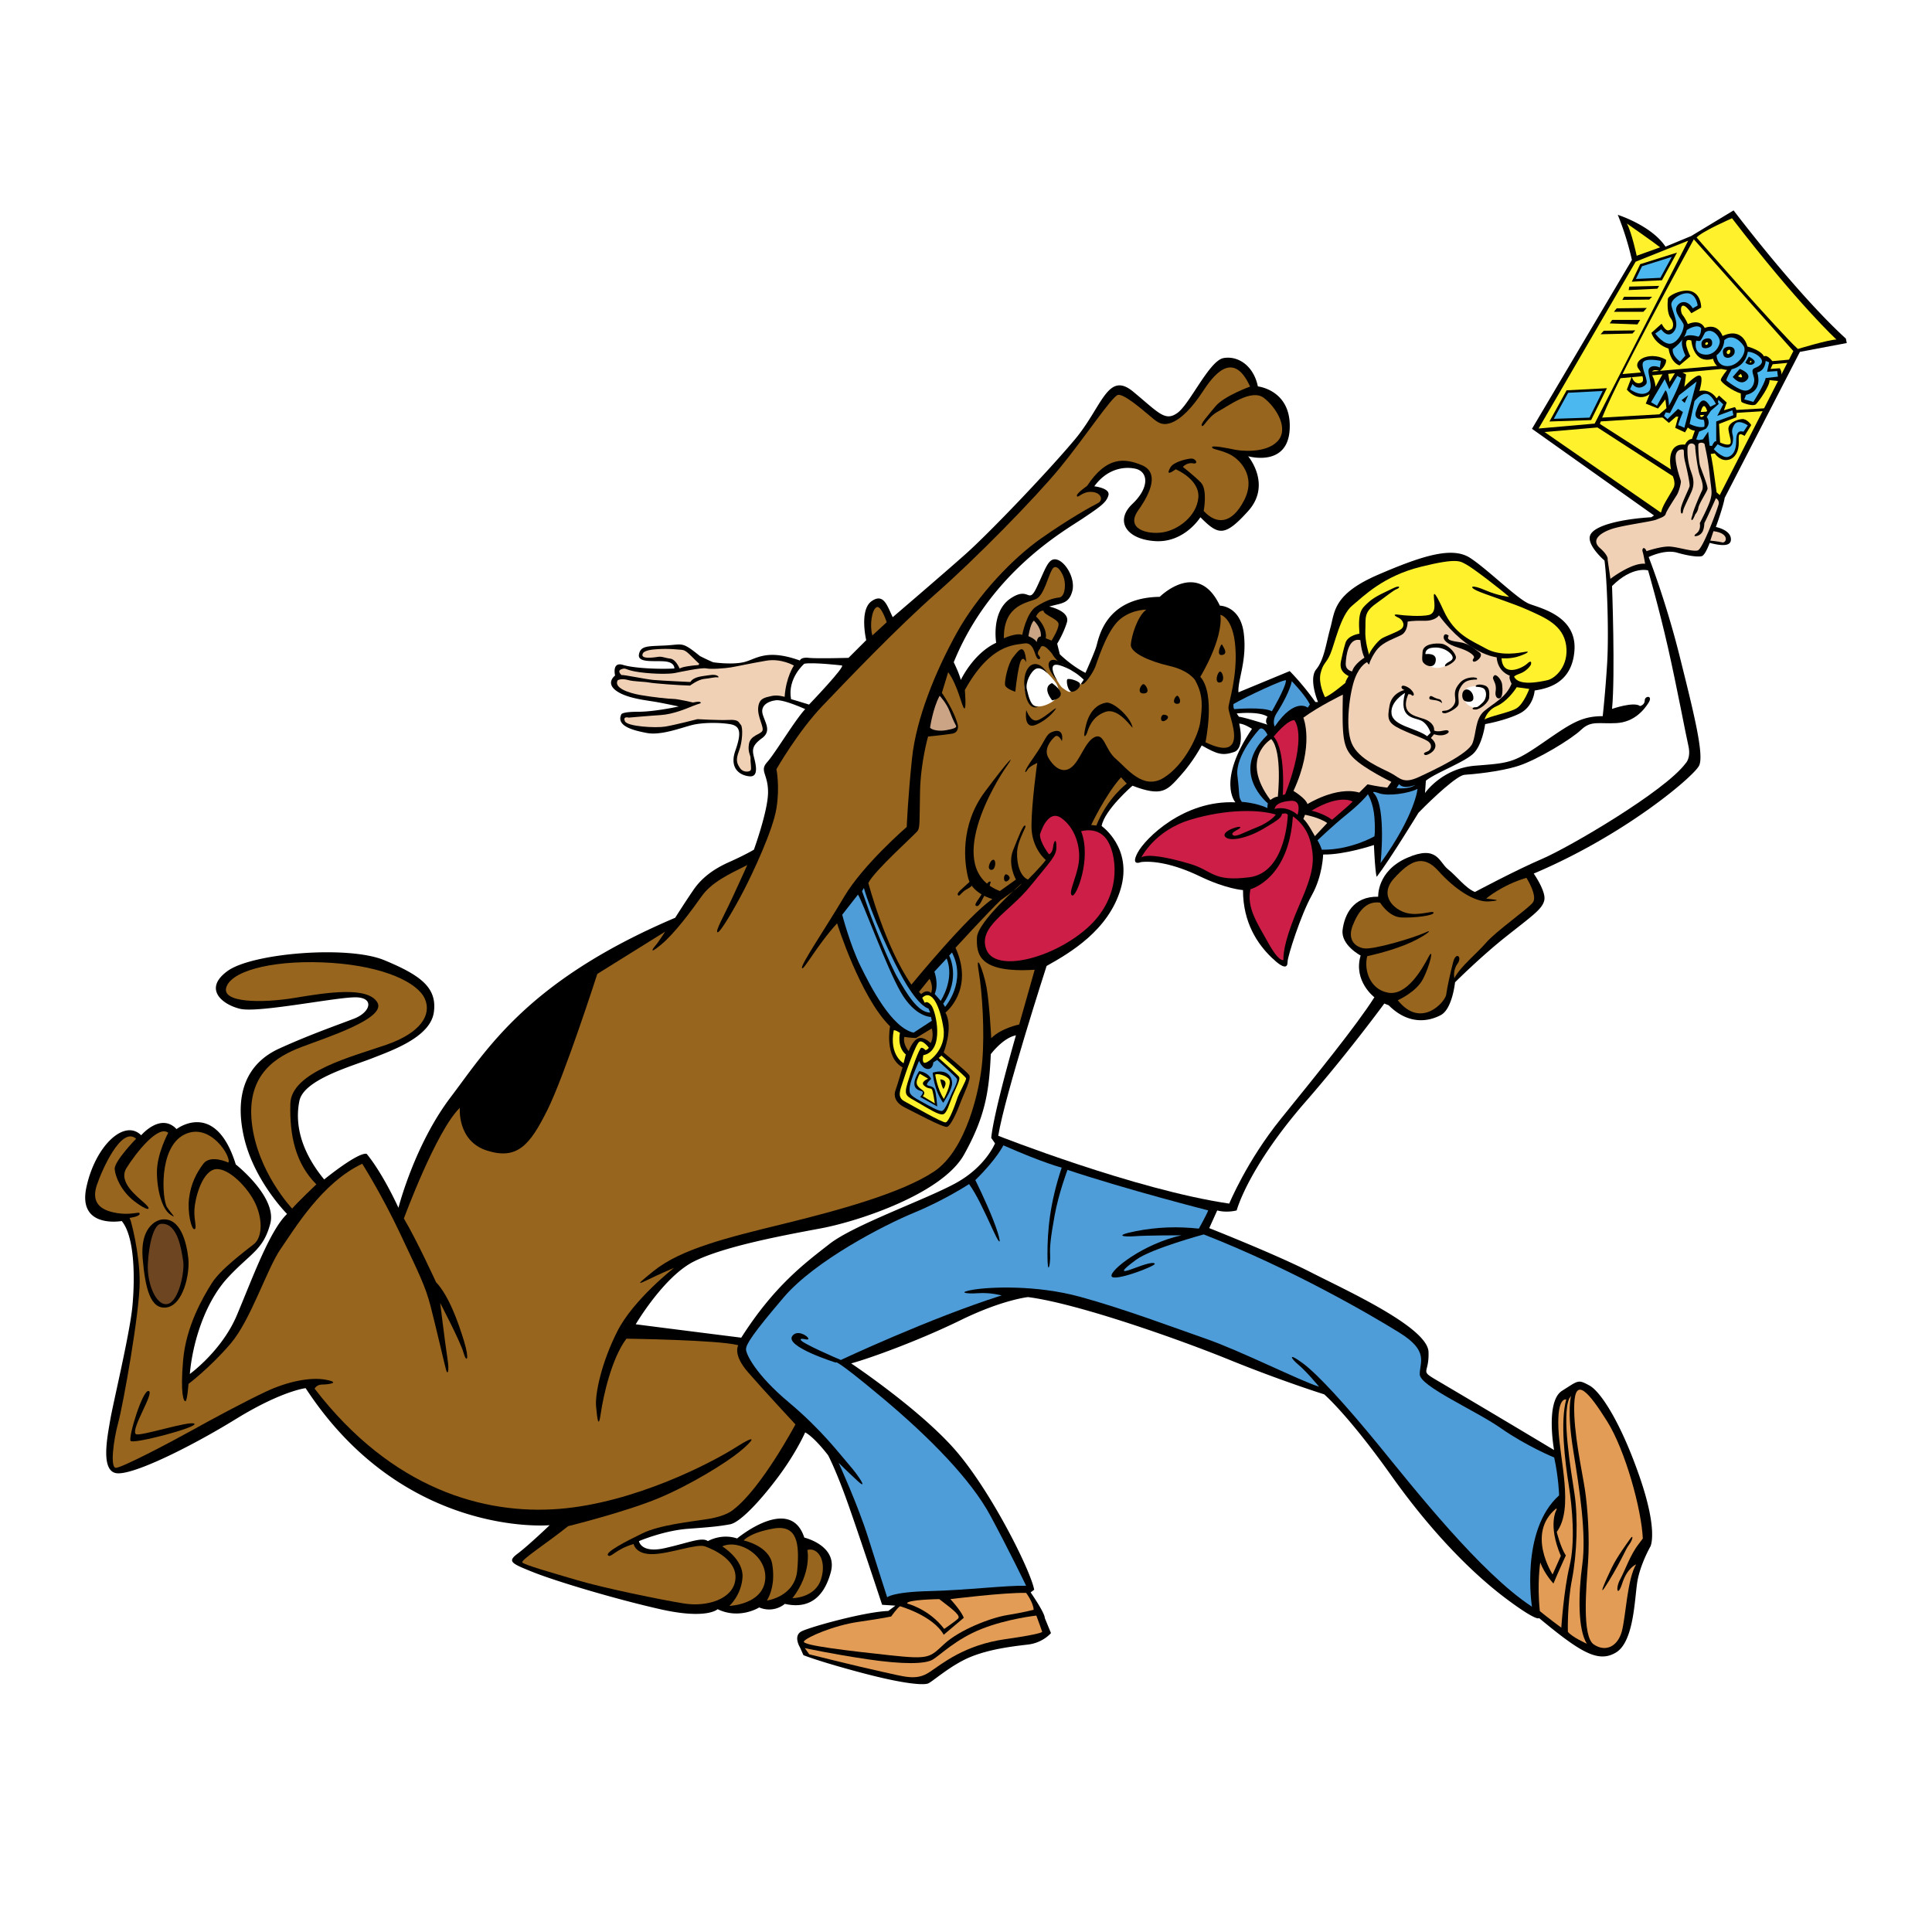 <svg xmlns="http://www.w3.org/2000/svg" width="2500" height="2500" viewBox="0 0 192.756 192.756"><g fill-rule="evenodd" clip-rule="evenodd"><path fill="#fff" d="M0 0h192.756v192.756H0V0z"/><path d="M179.578 35.106l4.674-.882-.088-.44c-4.939-4.499-11.203-12.792-11.203-12.792l-4.234 2.558-2.559 1.059c-1.41-2.117-4.762-3.175-4.762-3.175a29.166 29.166 0 0 1 1.41 4.498l-9.969 16.85 12.174 8.645-.264.177c-2.914.176-5.646.793-6.088 1.764s1.412 2.559 1.412 2.559c.266 1.941.441 7.321.266 10.233-.178 2.911-.443 5.292-.443 5.292-2.203 0-3.264.794-6.086 2.734-2.824 1.941-3.262 1.941-6.615 2.205-3.354.266-5.029 2.735-5.029 2.735l.088-1.235c.971-.795 3.883-1.852 4.764-2.736.883-.882 1.148-2.91 1.148-2.91s2.029-.353 3.439-1.059c1.412-.705 1.5-2.292 1.5-2.292.969-.177 3.703-.53 3.969-3.97.266-3.44-3.354-4.234-4.498-4.676-1.146-.439-4.146-3.439-5.91-4.586-1.764-1.147-4.676-.265-9.176 1.676-4.498 1.94-4.32 3.706-4.762 5.294-.441 1.587-.617 3.175-1.412 4.145-.793.971.178 3.265.178 3.265h-.266c-1.234-1.765-2.559-3.087-2.559-3.087l-5.115 2.117c-.088-1.235.881-3.175.527-5.91-.354-2.735-2.381-2.735-2.381-2.735-2.205-4.676-5.998-.882-5.998-.882-5.559.088-6.088 4.234-6.352 5.029-.266.793-1.059 2.557-1.059 2.557-1.412-.706-2.559-1.853-2.559-1.853l-.264-1.058s.617-.971.969-2.118c.354-1.146-1.762-1.587-1.762-1.587 1.232-.354 1.939-.265 2.291-1.5.354-1.234-.617-2.911-1.498-3.176-.883-.264-1.146.883-2.029 2.735-.881 1.853-.705-.176-2.646 1.148-1.939 1.323-1.41 4.409-1.41 4.409-2.295 1.059-3.529 3.706-3.529 3.706-.177-.706-.707-1.765-.707-1.765 3.619-8.91 10.939-13.055 12.791-14.29s2.471-1.676 2.646-2.382c.176-.705-1.412-.882-1.412-.882 1.148-1.587 2.736-2.029 4.059-1.764s1.5 1.853-.264 3.527c-1.764 1.677-.617 3.529 2.293 3.707 2.912.176 4.498-2.382 4.498-2.382 1.766 1.764 2.383 2.028 4.764-.618 2.381-2.646 0-5.469 0-5.469s3.971 1.147 4.146-2.734-3.176-4.234-3.176-4.234c-.441-2.116-2.029-3.088-3.439-2.823-1.412.264-3.354 4.586-4.588 5.469s-1.852 0-4.41-2.118c-2.559-2.117-3.088 1.501-5.822 4.765-2.736 3.263-8.557 9.35-10.939 11.467-2.382 2.117-7.233 6.264-7.233 6.264-.53-1.059-.882-2.471-2.118-1.589-1.235.883-.528 3.883-.528 3.883l-1.766 1.764s-3.176.089-3.97 0c-.794-.088-.882.266-.882.266-3.44-1.235-4.411-.088-5.645.176-1.235.265-2.999 0-2.999 0-.442-.176-1.323-.618-1.323-.618-1.853-1.499-1.677-1.147-3.441-1.059s-2.469 0-2.646.882c-.176.883 1.501.619 2.558.706 1.058.088.971.707.971.707-1.323.087-3.969 0-5.115-.354-1.148-.353-.795 1.059-.795 1.059s-.97.706.088 1.5c1.059.794 3.087.97 4.058 1.146.97.176 2.204.441 2.204.441s-2.381.528-4.058.528c-1.675 0-1.675.265-1.675.265-.53 1.147 1.146 1.588 2.558 1.853 1.412.265 3.441-.53 4.5-.794 1.058-.264 2.733-.264 3.792-.088 1.058.176 1.147.882.529 2.646-.617 1.765.441 2.47 1.411 2.559.971.088.618-1.236.441-1.941-.177-.706-.176-1.146.794-1.853.971-.706.353-1.5.088-2.382-.265-.882.529-1.323 1.323-1.411.795-.088 2.912.882 2.912.882-1.059 1.146-3 4.409-3.794 5.293-.793.882.088 1.145.088 2.998s-1.411 5.734-1.411 5.734-.882.529-2.47 1.235c-1.588.706-2.735 1.587-3.53 2.734-.793 1.147-1.853 2.822-1.853 2.822-14.731 6.264-18.789 13.143-22.406 17.908-3.616 4.763-5.204 11.026-5.204 11.026-1.765-3.793-3.176-5.381-3.176-5.381-.882-.178-4.234 2.557-4.234 2.557-2.47-2.999-2.911-5.734-2.469-7.85.44-2.119 5.204-3.441 7.233-4.234 2.028-.795 5.822-2.118 6.175-4.587.354-2.471-1.324-3.705-4.94-5.205-3.617-1.5-13.143-.707-15.613 1.059-2.471 1.765-.618 3.353 1.235 3.794 1.853.439 9.879-1.235 11.644-1.147 1.764.087 1.322 1.5-.265 2.117-1.588.617-4.41 1.588-7.498 2.999-3.087 1.41-4.499 4.323-3.529 8.732.971 4.411 4.323 7.763 4.323 7.763-1.765 1.677-3.527 6.615-5.026 10.145-1.5 3.528-4.674 5.822-4.674 5.822.264-3.088 1.499-7.145 3.792-9.615 2.293-2.47 3.528-2.735 4.233-5.382.706-2.645-3.44-5.909-3.44-5.909-2.029-6.528-5.91-3.528-5.91-3.528-1.588-1.677-3.529.617-3.529.617-1.677-1.677-4.586 1.058-5.469 5.204s3.528 3.352 3.528 3.352c1.323 1.588 1.324 5.824 1.06 8.559-.266 2.734-1.941 9.702-2.207 11.29-.265 1.588-.97 4.94.529 5.293 1.5.354 7.411-2.558 11.997-5.381 4.587-2.824 6.97-3.087 6.97-3.087 9.79 14.996 24.346 13.673 24.346 13.673s-2.117 2.028-3.176 2.822c-1.059.794-.705.971 1.5 1.853 2.205.883 8.027 2.647 12.703 3.705 4.675 1.058 5.733 0 5.733 0 2.204 1.058 4.146-.176 4.146-.176a2.483 2.483 0 0 0 2.558-.354c2.294.529 3.881-.528 4.587-3.176.706-2.646-2.647-3.439-2.647-3.439-1.411-4.323-6.704.088-6.704.088-1.586-.53-2.911.265-2.911.265-.618-.441-1.94.176-4.322.705-2.383.529-2.558-.705-2.558-.705s2.469-1.06 4.939-1.234c2.469-.178 3.176-.266 4.146-.442s2.911-2.205 4.763-4.675c1.854-2.47 2.734-4.498 2.734-4.498.972.528 2.294 2.293 2.294 2.293s.706 1.323 1.764 4.234c1.06 2.91 3.618 10.674 3.618 10.674l1.323.088-.706.529c-2.381.087-7.762 1.588-8.644 2.028-.882.442-.177 1.588-.177 1.588l.354.794s1.499.617 5.821 1.764c4.322 1.147 6.175 1.236 6.617 1.06.44-.177 2.292-1.854 4.233-2.646 1.941-.795 4.234-1.06 5.734-1.236 1.498-.176 2.293-1.146 2.293-1.146l-.617-1.5c0-.528-1.412-2.558-1.412-2.558l.354-.266c-.354-1.941-4.41-10.056-8.027-14.112-3.618-4.059-10.233-8.469-10.233-8.469 1.941-.529 6.792-2.294 10.938-4.322 4.146-2.029 6.705-2.294 6.705-2.294 4.85.617 14.908 4.146 20.111 6.264 5.207 2.115 9.439 3.439 9.439 3.439s2.381 2.029 6.703 8.115c4.324 6.087 8.469 10.056 11.557 12.351 3.088 2.294 3.176 1.852 3.176 1.852 4.146 3.44 5.91 4.499 7.674 3.44 1.766-1.058 1.854-5.204 2.117-6.968.266-1.765 1.324-3.618 1.324-3.618s.793-1.498-1.059-6.88c-1.852-5.379-3.881-8.556-5.029-9.174-1.146-.617-1.059-.529-2.734.53-1.676 1.059-.793 5.91-.793 5.91a1899.875 1899.875 0 0 0-11.115-6.617c-2.559-1.5-1.322-.706-1.412-3.175-.088-2.471-8.291-6.176-11.732-7.94-3.441-1.763-10.145-4.41-10.145-4.41l.795-1.764c.971.263 1.939 0 1.939 0 .617-2.029 2.646-5.998 6.881-10.851s7.852-9.792 7.852-9.792l.439.177c2.031 2.029 4.059 1.587 5.205.97 1.146-.616 1.412-3.265 1.412-3.265s2.557-2.557 5.117-4.585c2.557-2.03 3.617-2.734 3.791-3.618.178-.882-1.057-2.646-1.057-2.646 9.174-3.881 15.965-9.702 16.496-10.762.529-1.059-.531-5.293-1.941-10.938-1.412-5.645-3.088-9.879-3.088-9.879s1.588-.794 2.824-.441c1.234.353 2.115.441 2.469.353s.793-1.324.793-1.324c1.061.265 2.205.441 2.117-.44-.086-.883-1.498-1.146-1.498-1.146.793-2.206.881-2.912.881-2.912l7.505-14.561zm-80.305 78.968s-.92 2.297-3.845 3.927c-2.924 1.63-10.193 4.178-12.659 6.1-2.464 1.922-5.516 4.179-8.815 9.359 0 0-7.646-.961-10.528-1.337 0 0 2.799-4.763 5.808-6.268 3.007-1.504 8.855-2.59 12.658-3.3 3.802-.71 12.115-3.468 14.287-7.354 2.173-3.886 2.507-6.435 2.673-10.027 0 0 1.213-1.629 2.508-1.88 0 0-2.215 7.646-2.465 10.236l.378.544zm27.188-41.771s-2.242-.724-2.857-.796l-.217-.325s2.242-.253 3.074.325c0 0-.326.471 0 .796z"/><path d="M159.379 42.648l7.516 4.859s.246.525.141.98c-.105.454-1.154 1.852-1.26 2.481l-.068.175-11.608-8.041 5.279-.454zM159.623 42.298l7.096 4.544s-.629-2.657 1.398-2.482c0 0 .455-1.048 1.26-.279 0 0 .77-.595 1.014.069.244.665.523 2.377.594 2.938.07.559.279 2.027.279 2.027l.314.28 7.344-14.368-9.93-11.152s-8.494 15.452-9.369 18.423zM153.504 42.753l5.596-.491 9.332-18.249-5.244 2.098s-9.438 16.222-9.684 16.642z" fill="#fff22d"/><path d="M159.551 42.053l16.642-1.05.069-.279-16.5.944-.211.385zM161.475 37.752l17.13-1.572.104-.315-16.986 1.468-.248.419z"/><path d="M173.816 41.808c-.49.034-1.469.385-1.365 1.083.107.699.385 1.294.107 1.433-.281.141-.945-.174-.945-.174l-.105-1.853 1.713-.665s.176-.734-.139-1.014l-1.084.314.279-.77-.77-.698-.244.279s-.559-.979-1.713-.734c0 0 .455-1.434.035-1.538s-1.537 1.118-1.537 1.118l.172-1.223s-.768-.525-1.047-.245l-.596.979-.174-1.013-.418.035-.805 1.468s-.07-.629-.281-1.013c-.209-.384-.139-.838.699-.559 0 0 .666-.524.629-1.119 0 0-.732-.49-1.711-.35-.98.14-1.398.77-1.051 1.225.352.454.596 1.119.385 1.328-.209.21-.805.279-1.049-.524l-.488 1.293s1.047 1.328 2.273.456l-.387.943 1.225.489.734-.909.105.874-.734.63.979.839.838-.735.105.071-.314 1.154.979.455.279-.489s.35.314.701.314l-.316.909 1.189.77.314-.489.314 1.154.488-.071s.455.701 1.156.665c.697-.035 1.152-.629 1.223-1.434.07-.804-.209-1.469.594-.979l.664-1.083c.003-.003-.417-.632-.906-.597zm-3.882-.28s-.521.384-.207-.594c.314-.979.594.069.594.069l-.387.525z"/><path d="M104.66 85.233s-.904-1.15-.904-1.971c0 0 .738-2.628 2.137-1.643 1.395.986 1.971 2.957 1.723 4.517-.246 1.561-1.066 2.956-.656 3.202.41.246 1.971-3.695.904-6.404 0 0 1.805-.577 2.709 1.066.902 1.643 1.312 5.583-2.135 8.622-3.449 3.039-9.115 4.435-10.02 2.134-.902-2.298 2.219-3.694 4.354-6.322 2.133-2.627 2.627-3.037 2.627-3.941s-.246-.657-.328 0-.411.74-.411.74zM129.459 81.291s.492-1.478-.658-1.395c-1.15.081-1.559.41-1.641.82 0 0 1.149-.41 2.299.575zM130.854 80.881s1.15.246 2.053.904c0 0 1.643-1.396 2.053-1.808-.001 0-1.231-.821-4.106.904zM129.131 71.848s1.395 1.396-.904 7.391l-.246.083s.328-4.434-.902-5.831c-.001-.001 1.312-1.643 2.052-1.643z" fill="#cc1e47"/><path d="M126.748 79.813s.412-.329.74-.329c0 0 .492-4.516-.656-5.747 0 0-3.203 1.889-.084 6.076zM131.184 83.426s-.738-1.396-1.148-1.723l.164-.412s1.395.246 2.217.821l-1.233 1.314zM130.445 80.224s2.873-1.808 5.172-1.15l.82-.821s1.15.247 1.971.329l.41-.574s-2.709-1.314-3.775-2.382c-1.068-1.067-1.15-2.053-1.068-6.322 0 0-2.381 1.15-3.939 2.299 0 0 1.146 2.71-.986 7.308-.001-.002 1.229.737 1.395 1.313z" fill="#f1d1b5"/><path d="M156.264 139.629s-.906-.329-.783 2.841 1.564 8.025-.164 10.372c0 0 .369 1.523.906 2.347 0 0-.865 1.894-1.234 2.798 0 0-.865-.904-1.318-2.098 0 0-.33 2.098-.041 4.855 0 0 1.068.866 2.141 1.647 0 0 .246-3.747.822-6.133.578-2.387.289-5.763-.082-8.109-.37-2.345-.866-6.295-.247-8.52z" fill="#e39c55"/><path d="M155.316 150.577s-.945 1.484.41 4.652l-.822 1.853s-2.674-4.117.371-6.587l.041.082zM158.32 163.997s-1.48-.659-1.893-1.193c0 0-.082-2.717.412-5.229s.615-6.133.246-8.562-1.275-7.696-.533-9.466l.203-.289s-.453 1.359.205 5.434c.66 4.075 1.318 8.396.906 11.401-.409 3.006-.45 6.463.454 7.904z" fill="#e39c55"/><path d="M163.904 153.5c-.133-2.931-1.748-8.801-3.553-11.683-1.867-2.977-3.199-4.487-3.289-1.688-.088 2.798.801 6.707 1.066 8.484.268 1.777.488 4.798.311 7.286-.178 2.487-.621 7.373.578 8.174 1.199.799 2.398.178 2.799-1.332.398-1.512.533-5.198 1.422-6.665 0 0-.889.355-1.377 1.867-.488 1.509-.711.533-.223-.356.488-.888 1.021-2.489 1.865-3.554l.401-.533z" fill="#e39c55"/><path d="M162.66 153.5c-.322.465-1.332 1.823-1.865 2.934s-1.645 3.554-.268 1.288 1.6-3.065 2-3.6c.401-.533.446-1.064.133-.622z"/><path d="M94.823 159.544s5.332-.668 7.552-.622c0 0 .711.932.754 1.687 0 0-1.021.268-2.664.533-1.645.267-4.71 1.468-6.219 2.845-1.511 1.377-1.422 1.599-5.51 1.154-4.086-.444-8.752-.978-8.529-1.376.221-.4 2.975-1.6 5.463-1.955 2.489-.357 3.244-.533 3.244-.533s.621-.889.888-1.022c0 0 3.288.933 4.354 2.844l1.999-1.689c.001-.002-.134-.534-1.332-1.866z" fill="#e39c55"/><path d="M90.514 159.987s2.176.533 3.687 2.532c0 0 1.11-.755 1.376-1.021.267-.267-.222-.712-1.866-1.954 0 0-3.332.045-3.197.443z" fill="#e39c55"/><path d="M103.973 162.786s-.354-1.021-.576-1.6c0 0-2.889.312-5.465 1.333-2.576 1.022-4.131 2.621-4.885 3.065-.757.445-2.934.488-6.532-.044-3.598-.533-6.219-1.11-6.219-1.11l.444.621s4.975 1.244 7.241 1.733c2.266.487 3.42.933 4.754.045 1.332-.89 3.509-2.711 7.552-3.288 4.043-.576 3.686-.755 3.686-.755z" fill="#e39c55"/><path d="M83.672 145.948s1.91 4.176 2.932 7.419c1.021 3.243 1.91 5.997 1.91 5.997s.488-.532 4.221-.62c3.732-.09 7.595-.577 9.64-.534 0 0-1.645-3.42-3.555-6.975-1.91-3.553-5.953-7.73-10.84-11.818-4.887-4.087-4.576-3.465-4.576-3.465s-5.138-1.598-4.353-2.664c.488-.667 1.555 0 1.599.266.044.267-.845-.178-.756.134.088.311 3.555 1.821 3.999 1.997 0 0 8.885-4.174 16.038-6.44 0 0-1.111-.312-2.354-.222-1.245.088-2.09-.089-.445-.354 1.643-.268 6.219-.489 10.617.71s9.59 3.158 12.529 4.176c3.465 1.199 9.551 4.265 11.328 4.797 0 0-1.244-1.51-2.045-2.177-.799-.665-1.109-1.287.402-.177 1.51 1.111 4.309 4.175 7.686 8.308 3.375 4.132 10.084 12.661 15.193 15.993 0 0-1.199-7.596 2.711-11.106 0 0-.045-1.733-.49-3.777 0 0-2.799-1.154-5.33-2.931-2.533-1.777-8.086-4.177-8.086-5.376s.932-2.311-2-4.133c-2.932-1.82-10.797-6.398-19.549-9.817 0 0-5.242 1.42-6.752 2.531-1.512 1.112-1.6 1.378-.311.888 1.287-.487 2.088-.709 2.176-.487.09.222-4.086 1.821-4.309 1.244s3.154-3.243 6.975-4.088c0 0-3.51 0-4.621.09-1.109.088-2.221-.044 0-.489 2.223-.445 4.266-.489 6.354-.267 0 0 .801-1.422.932-1.82 0 0-8.039-2.046-14.039-4.043 0 0-.887 2.354-1.287 4.575s-.488 3.065-.443 3.954c.043.889-.268 2.266-.268-.089s.223-5.064 1.422-8.662c0 0-1.777-.444-5.82-2.224 0 0-.666 1.378-2.799 3.467 0 0 1.023 2.043 1.777 3.954.756 1.911.977 3.197 0 1.064-.977-2.132-1.643-3.554-2.399-4.62 0 0-2.442 1.599-5.463 2.844-3.022 1.244-9.907 4.799-13.018 8.441-3.11 3.643-3.775 4.709-3.775 5.198s.978 2.532 4.265 5.287c3.288 2.754 5.108 5.198 6.042 6.265.934 1.064 1.91 2.575.845 1.599-1.067-.979-1.91-1.823-1.91-1.823zM128.305 67.892c.014-.261-4.158 1.699-5.242 2.351 0 0-.035.361.072.506 0 0 2.965-.253 3.76.217 0-.001 1.375-2.351 1.41-3.074zM128.883 67.963s1.336 1.375 1.807 2.315l-.215.325s-1.266-1.085-3.291 1.881c0 0-.326-.542.217-1.375.54-.831 1.337-2.314 1.482-3.146zM126.461 73.315s-.398-.868-.795-.579c0 0-2.459 2.603-2.207 4.663.254 2.062.072 2.061.436 2.604 0 0 1.373.072 2.566.615 0 0-.037-.145.035-.47 0 0-3.904-3.146-.035-6.833zM136.475 79.244s.543.832.652 2.315c.107 1.481 0 1.88 0 1.88s-2.352 1.374-5.244 1.337c0 0-.215-.614-.434-.939 0 0 1.555-1.482 2.855-2.532 1.303-1.048 1.954-1.772 2.171-2.061zM139.584 78.232l-.252.397s1.193.18 1.879-.326c0 .001-1.121.507-1.627-.071zM141.428 78.703s-.217 2.567-3.688 7.411c0 0 .58-5.458-.613-6.906 0 0-.471-.397.434-.071s2.964.036 3.867-.434z" fill="#4e9cd8"/><path d="M128.99 81.45s1.34.795 1.771 2.604c.436 1.808.291 3.001-1.084 6.146-1.373 3.146-1.664 4.773-1.627 5.568 0 0-.396.325-1.518-1.699s-2.17-3.506-1.773-5.351c.001-.002 3.833-.977 4.231-7.268z" fill="#cc1e47"/><path d="M127.906 81.197s.471-.145.578.109c0 0-.145 5.749-3.832 6.219s-3.615-.651-5.93-1.338c-2.314-.686-4.193-1.012-4.844-.649 0 0 1.301-2.677 4.916-3.761 3.615-1.085 6.871-1.013 8.498-.505 0 0-.508.722-1.881 1.265-1.373.541-2.17 1.048-2.424.759-.252-.29.76-.542.76-.759 0-.218-1.951.398-1.518.939.434.542 2.24.145 3.832-.796 1.593-.94 1.773-1.121 1.845-1.483z" fill="#cc1e47"/><path d="M152.293 87.581s1.16 1.82.627 2.48c-.533.659-3.672 2.856-4.646 3.986-.973 1.13-2.605 2.417-3.17 3.548 0 0-.188-.754.314-1.444s-.158-1.255-.439-.157c-.283 1.098-.596 2.509-.691 3.233-.094.722-2.51 3.484-4.832.565 0 0 1.818-.786 2.51-2.104.691-1.316 1.162-3.359.533-2.166-.629 1.194-2.166 3.861-4.018 3.517-1.852-.346-2.416-2.324-2.072-3.642 0 0 1.854-.377 3.705-1.098 1.852-.722 3.139-1.759 2.072-1.255-1.068.501-5.213 1.757-6.154 1.568s-1.6-.941-1.066-2.292c.533-1.349 1.348-2.479 2.73-2.259 0 0 .848 1.412 2.104 1.475 1.256.062 3.266-.189 3.232-.472-.031-.282-1.381.346-2.668.032-1.287-.314-2.824-1.757-1.287-3.453 1.539-1.695 2.857-2.511 4.428-.753 1.568 1.758 3.609 3.171 5.084 3.044 1.475-.124.408-.188-.314-.282-.002 0 1.569-1.349 4.018-2.071z" fill="#98651e"/><path d="M104.42 96.375s-4.162 12.872-4.826 16.942c0 0 13.678 5.395 23.047 6.766 0 0 1.752-4.258 5.16-8.471 3.406-4.213 7.523-9.275 9.322-12.115 0 0-2.131-1.609-1.373-4.164 0 0-1.986-1.041-1.799-2.555.189-1.514 1.041-3.36 3.551-3.313 0 0-.143-2.556 2.887-3.88 3.027-1.324 3.17.426 4.07 1.136.898.709 1.75 1.893 2.697 2.272 0 0 4.07-2.176 6.721-3.312 2.65-1.136 12.209-6.721 14.291-9.513 0 0 .566-.521.285-1.751-.285-1.23-1.137-5.821-2.037-9.797-.898-3.974-1.986-7.713-1.986-7.713s-1.562-.474-3.596 1.562c0 0 .33 8.849 0 12.257 0 0 2.176-.757 2.791-.284 0 0 .473-.095.473-.567 0-.475.852-.521.381.236-.475.758-1.469 1.94-3.221 2.034-1.75.095-2.508-.283-3.502.663-.992.947-4.354 2.981-6.246 3.597-1.893.615-4.684.852-5.395.898-.711.048-3.076 2.225-4.592 3.787 0 0-2.885 4.732-4.164 6.389 0 0-.143-.143-.283-3.172 0 0-2.936.995-5.064.947 0 0-.047 2.129-1.135 4.07-1.09 1.94-2.414 6.103-2.414 6.625 0 .521-.236.9-1.609-.426-1.371-1.324-2.84-3.454-2.84-6.719 0 0-1.656-.096-4.307-1.374-2.65-1.277-4.686-1.56-5.867-1.419 0 0-1.09.473-.332-.947.756-1.419 4.592-5.252 9.748-5.015 0 0-1.891-2.083 1.656-7.335 0 0-.805-.521-1.277-.521 0 0 .615 2.46-.52 2.839-1.137.378-1.656.236-3.219-.663 0 0-.805 1.562-2.129 3.029-1.326 1.466-1.799 2.13-4.781.994 0 0-2.791 2.413-3.076 4.021 0 0 3.125 2.178 1.895 6.295s-5.018 6.342-7.385 7.667zM83.988 66.391s-2.884-.337-3.744-.17c0 0-1.702 1.437-1.322 3.532 0 0 1.43.415 1.795.543 0 0 3.703-3.858 3.271-3.905z" fill="#fff"/><path d="M137.49 64.688c-.41.449-.832 1.29-.861 1.519-.027.229-.229-.143-.229-.143s-.688.258-1.203 1.575c-.516 1.319-1.031 4.843-.344 6.504s3.066 2.521 3.953 3.009c.889.487 1.203 1.088 2.75.372 1.549-.716 4.959-2.321 5.359-3.381.4-1.059.256-2.435 1.174-3.208.916-.773 2.178-1.347 2.721-2.722 0 0-.314-.574-.172-.803 0 0-1.201-.344-1.318-1.833 0 0-2.805-.23-5.758-4.184 0 0-.314.573-1.518.543-1.203-.028-1.605.087-1.605.087s.029 1.003-.658 1.346c-.687.344-1.689.659-2.291 1.319z" fill="#f1d1b5"/><path d="M147.373 67.725c.039-.197-1.117-.287-1.719.401-.602.688-.516 1.06-.459 1.662.059.601-.6 1.117-1.031 1.117-.43 0-.344.229-.057.259.287.028 1.203-.459 1.375-.803.172-.343-.143-1.002.143-1.605.287-.601.604-.83 1.146-.916.545-.087.573.027.602-.115zM143.879 70.16s-.029-.344-.287-.401-.459-.143-.717-.286c-.258-.143-.373.258-.172.315.201.057.832.028 1.176.372zM146.973 65.977c.188.225 1.146-.544.631-.888s-.975-.888-2.035-1.031c-1.059-.144-1.232-.287-1.029-.631 0 0-.373-.343-.488.029-.115.373.287.802 1.402 1.146 1.119.343 1.549.744 1.605.917.056.17-.229.286-.086.458zM149.064 67.409c-.221.251-.059.344.086.746.143.4.086.659.057.917-.029.258.059.659.402.602.344-.059.314-.946.256-1.404-.056-.46-.599-1.089-.801-.861z"/><path d="M148.404 69.501c-.137.482-.545 1.547-1.689.975-1.146-.573-.572-1.833-.143-1.92.428-.084 1.346-.257 1.633 0 .285.257.258.746.199.945zM144.996 65.633c.072-.364-.229-.974-1.262-1.174-1.031-.2-2.062.401-1.604 1.347.209.432.408.651.832.774.502.146 1.123-.009 1.402-.258.517-.46.603-.545.632-.689z" fill="#fff"/><path d="M147 69.701c.045-.492-.371-1.03-.801-.888-.43.144-.402 1.03 0 1.146.401.115.774.058.801-.258z"/><path d="M147.23 68.471c.023.114.314 0 .717.172.4.171.457 1.002-.029 1.461-.488.457-.516.457-.746.457-.229 0-.457.231.029.231.488 0 1.346-.717 1.375-1.205.029-.487.059-1.031-.457-1.203-.515-.172-.916-.058-.889.087zM144.164 66.464c0 .104 1.203-.429 1.09-.944-.115-.516-.859-1.204-1.404-1.29-.545-.085-1.861-.029-1.92.803-.057.83-.086.945.201 1.202.287.259 1.031.459 1.117-.343.086-.802-1.029-.63-1.029-.63s-.088-.516.629-.63c.715-.115 1.346.115 1.748.458.4.344.486.659.057.888s-.489.343-.489.486zM140.785 68.813c-.266-.279-.861-.544-.945-.315-.088.229.285.344.285.344s-1.26.257-1.488 1.546c-.23 1.29-.23 1.72 1.088 2.35 1.318.631 2.521.975 2.865 1.318s.145.804-.172.917c-.316.115-.459.201-.26.344.201.144 1.834-.66.604-1.69l.314-.373s.602.229 1.117.029c.516-.199.373-.43.115-.43s-.832.23-1.232.028c0 0 .145-.543-.658-1.002-.803-.458-2.838-.344-1.92-2.607 0 0 .229-.057.344.086.113.143.459 0-.057-.545z"/><path d="M140.182 69.129s-1.518.858-1.346 2.091 2.465 1.404 3.553 2.235l.342-.343s-.256-.86-.914-1.204c-.661-.345-2.321-.172-1.635-2.779z" fill="#fff"/><path d="M135.723 63.865s.086 1.109.408 1.749c0 0-1.021.614-1.227 1.371 0 0-.672-.086-.641-.787.028-.7.233-2.625 1.46-2.333z" fill="#f1d1b5"/><path d="M135.633 63.224s-1.166.146-1.4.933c-.232.788-.291 1.109-.406 1.633-.119.525-.234 1.167.727 1.664 0 0-.32.466-.32.67 0 0-1.514 1.283-2.039 1.43 0 0-.701-1.342-.438-2.392.262-1.05.525-.904.963-1.895.436-.992 1.02-3.879 2.186-4.842 1.168-.962 3.092-2.945 6.854-3.878 3.762-.933 3.936-.524 4.52-.233.586.292 3.441 2.479 4.287 3.237 0 0-1.051-.088-2.391-.67-1.342-.583-1.664-.35-.873.028.785.379 3.615 1.254 5.219 1.983 1.604.729 3.439 1.458 3.732 3.5.291 2.041-1.08 3.295-1.867 3.47-.787.175-2.887.612-3.324-.35 0 0 .029-.117.613-.321.582-.205 1.049-.758 1.078-.933.029-.175.029-.437-.408-.028-.438.407-2.42 1.399-2.537-.555 0 0 .904.088 1.748-.204.848-.292 1.139-.525.613-.437-.523.086-2.449.495-3.906-.322-1.457-.816-3.121-1.369-4.23-3.79-1.107-2.421-.992-1.604-.961-1.167.029.438.234 1.43-.525 1.604-.758.175-2.449.059-3.004-.029-.553-.086-.494.088-.029.292.467.206.76.846.205 1.196s-1.488.642-1.896.904c-.408.263-1.195 1.283-1.225 1.604 0 0-.438-1.312-.379-2.449.059-1.138-.203-1.75 1.021-2.625s1.75-1.342 2.129-1.487c.377-.146.291-.409-.352-.088-.639.321-1.865.817-2.506 1.43-.645.608-1.053.842-.879 3.117zM151.322 68.562s.408.058 1.254.173c0 0-.555 1.488-1.254 1.925-.699.438-2.828.817-3.207 1.138 0 0 .203-.905 1.195-1.342.993-.437 1.78-1.516 2.012-1.894z" fill="#fff22d"/><path d="M170.637 53.939s.768.069 1.189.175c.418.105.803-.909-.875-1.119l-.314.944z" fill="#f1d1b5"/><path d="M169.271 23.699s8.391 9.579 10.104 11.118c0 0 2.973-.909 3.846-.944 0 0-3.811-3.496-10.418-12.096 0 0-3.041 1.328-3.532 1.922zM162.314 22.3s2.9 2.029 3.32 2.377l-2.342.839c.001.001-.489-2.308-.978-3.216z" fill="#fff22d"/><path d="M163.643 26.356l3.671-1.155-1.503 2.762-3.008.141.84-1.748z"/><path d="M163.824 26.563c-.066.135-.402.836-.609 1.268l2.441-.113 1.137-2.087-2.969.932z" fill="#4bb8ef"/><path d="M154.588 42.053l4.16-.141 1.574-3.181-4.021.21-1.713 3.112z"/><path d="M156.455 39.187l-1.432 2.599 3.564-.12 1.316-2.66-3.448.181z" fill="#4bb8ef"/><path d="M162.559 28.593l2.972-.07-.176.28-2.865.138.069-.348zM162.035 29.607h2.797l-.281.28-2.692.034.176-.314zM161.301 30.761l3.006-.036-.35.385h-2.937l.281-.349zM160.846 31.914h2.797l-.28.454-2.761-.104.244-.35zM160.008 32.998l3.146-.035-.279.314-3.184.071.317-.35zM177.557 36.739l-.908.069.279-.628s-.525-.839-.945-.629c0 0-.174-.56-1.643-.98 0 0-.42-1.993-2.482-1.049 0 0-.42-1.329-1.783-.803 0 0-.348-.945-1.678-.385 0 0-.209-.524-.523-.909-.314-.385-.246-1.783.873-.175l.98-.56s.035-1.154-.84-1.573c-.873-.419-2.447.35-2.482.699-.035.349-.105 1.434.279 1.922.385.49.246 1.05.035 1.12-.209.07-.42.384-.943-.559l-1.014.908s.277 1.084 1.713 1.573c0 0 .141 1.328 1.084 1.678l1.084-.908s-1.016-1.994.104-1.574c0 0 .176 2.412 2.168 1.818 0 0 .141 1.014 1.398 1.119 0 0-.594.733-.629.979-.035.244 1.152 1.118 1.994 1.363 0 0 0 .734.068.839.07.104 1.154.489 1.434.244.279-.244 1.434-1.888 1.363-2.411l1.084.105c0 .001.314-.769-.07-1.293zm-7.412-2.378c-.07-.141.141-.279.246-.175.105.106-.168.332-.246.175zm2.167.909c-.174-.209.242-.499.314-.315.071.175-.14.524-.314.315zm1.084 2.274l.281-.246c.001 0 .421.595-.281.246zm1.155-1.399l.139-.175c.173.245-.139.175-.139.175z"/><path d="M168.887 30.761l.49-.281s-.105-.979-.805-1.189c-.699-.21-1.922.56-1.818 1.154.105.595.559 1.469.488 2.063-.068.594-.732 1.398-1.502.35l-.594.419s.908 1.259 1.676.979c.771-.28 1.227-1.503 1.154-1.854-.068-.35-.979-1.188-.697-1.783.28-.593 1.082-.732 1.608.142zM168.152 35.479l-.525.595s-.84-.559-.732-1.259c0 0 1.188-.804 1.398-1.887 0 0 1.047-.699 1.434-.175 0 0 0 .664-.281.838-.001.001-2.551-.908-1.294 1.888zM174.201 39.396l-.176.455.908.245s1.119-1.748 1.225-2.378l1.225-.139-.07-.559-1.014.07.209-.944-.35-.14s0 .942-.84 1.153c0-.001.664 1.853-1.117 2.237z" fill="#4bb8ef"/><path d="M170.109 33.172s-.348.701-.453.805c-.105.105-.42 0-.42 0s-.35 1.119.629 1.363c.979.245 1.609-.559 1.713-1.153.106-.595-.805-1.574-1.469-1.015zm.7 1.189c-.07.385-.916.525-1.012.209-.141-.454.068-.735.488-.804.42-.069.594.211.524.595zM173.955 34.501c-.418-.629-1.223-1.189-1.922-.56 0 0 0 .908-.77 1.503 0 0 0 1.084 1.084 1.084s2.028-1.398 1.608-2.027zm-.908.734c-.07.281-.596.63-.945.384 0 0-.174-.035-.209-.489s.455-.594.805-.524c.349.07.417.349.349.629zM175.705 35.795c-.281-.42-.91-.7-1.33-.7 0 0-.141 1.398-1.609 1.747 0 0-.559.945-.521 1.119 0 0 1.293 1.049 1.922 1.014s.943-.769.838-1.259c-.104-.489-.35-.838.105-1.013.454-.174.872-.488.595-.908zm-1.434 2.133c-.629.628-1.398-.315-1.398-.315l.697-.804c.035-.001 1.33.489.701 1.119zm.698-1.644c-.383.314-.838-.104-.838-.104l.35-.595c-.001 0 .874.385.488.699z" fill="#4bb8ef"/><path d="M164.133 56.248s-.139-.875-.244-1.189c-.105-.314.141-.629.385-.07 0 0 1.502-.523 2.377-.455.873.07 2.201.524 2.727.385.523-.141 2.027-4.265 2.098-4.65.07-.385-.279-.56-.279-.56s-.943 2.098-1.154 2.482c0 0 0 .418-.141.769a.865.865 0 0 1-.664.525c-.209.034-.279-.036.035-.28.316-.245.385-.665.316-1.014 0 0 .908-1.712 1.082-2.413.176-.699.07-.838-.104-2.482-.176-1.643-.455-2.692-.49-2.937-.035-.245-.594-.245-.629-.034-.035.21.035 1.712.176 2.168.139.454.803 2.027.732 2.306-.068.28-.838 1.434-.908 1.853s-.314.665-.314.665-.246.664-.35.559c-.105-.104.035-.278.104-.629.07-.35.701-1.852.91-2.271.209-.42 0-1.014-.209-1.574-.211-.559-.455-2.447-.455-2.831 0-.385-.734-.526-.77.138a6.257 6.257 0 0 0 .279 2.134c.211.629.525 1.293.105 2.237-.42.945-.805 1.643-.838 1.958-.037.314-.281.28-.211-.28.07-.559.84-2.027.875-2.271.033-.246-.246-1.574-.455-2.413-.209-.839-.035-1.189-.209-1.224-.176-.034-.77 0-.734.874.033.875.488 2.097.523 2.272.035.176-.176 1.014-.385 1.364-.211.35-1.049 1.609-1.117 1.888-.072.28-.422.385-.945.595-.523.21-3.357.559-4.477.943-1.117.385-2.062 1.084-1.152 1.888.91.805.77 1.154.77 1.154l.279 1.923s2.133-1.644 3.461-1.503z" fill="#f1d1b5"/><path d="M169.236 43.835l.244.07.42-.07.525-.769.141 1.398.244.034s.244-.594.418-.454v-1.992l1.713-.629-.105-.489-1.502.558.594-1.153-.49-.454-.033.245.07.175-.77.664-.42.629s.488.596-.105 1.189l-.664.279-.28.769zM173.955 43.066l.42-.629s-.979-.699-1.363-.035-.104.875-.104 1.293-.035 1.502-1.539.628l-.385.49s.873.944 1.434.769c.559-.174.803-.769.803-1.573 0-.802.211-1.082.734-.943z" fill="#4bb8ef"/><path d="M170.635 40.584l.561-.279s-.457-1.014-1.016-1.014-1.119.734-1.119.734l-.488 2.272s.873.455 1.469.279c0 0 .068-.455-.07-.7 0 0-1.049.069-.77-.804.278-.873.698-1.745 1.433-.488zM167.348 37.507l-.803 1.329-.455-1.013-1.363 2.307.594.35.84-1.538s.244.07.35 1.363c0 0-.176.595.453-.7.631-1.293.77-1.888.77-1.888l-.386-.21zM162.875 38.312l-.246.524s.979.77 1.748.315-.176-1.993.174-2.412c.35-.42 1.049-.071 1.049-.071l.105-.663s-1.748-.385-1.818.279c-.068.663.596 1.677.352 2.027-.247.351-.911.595-1.364.001zM167.523 39.431l-.91 1.782-.42-.069-.172.349.348.316 1.049-1.014.49.315s-.561 1.328-.455 1.328.596.245.596.245l1.223-4.616-1.749 1.364zm.245.489l.664-.489-.35.769-.314-.28z" fill="#4bb8ef"/><path d="M76.515 159.685s2.791-.355 3.027-3.027c.239-2.672 0-4.572-2.375-4.155-2.375.415-2.969 1.187-2.969 1.187s2.554.535 2.851 2.375c.297 1.84-.177 3.028-.534 3.62zM80.552 154.639s.475 2.256-1.484 4.809c0 0 2.257 0 2.85-1.899.593-1.902-.357-3.207-1.366-2.91z" fill="#98651e"/><path d="M72.061 154.281s2.138 1.307 2.02 3.089c-.118 1.781-1.307 2.85-1.307 2.85s3.266-.119 3.562-2.554c.297-2.434-2.611-4.155-4.275-3.385z" fill="#98651e"/><path d="M63.215 154.045s.178 1.068 1.959 1.009c1.781-.059 4.335-1.068 5.166-.772.83.297 3.265 1.366 3.027 3.327-.237 1.959-2.85 2.729-5.106 2.373-2.256-.356-8.015-1.543-10.627-2.314-2.613-.772-5.343-1.543-5.521-1.782-.179-.237 2.493-1.958 4.571-3.62 0 0 5.759-1.427 9.024-2.792 3.267-1.364 6.769-3.562 8.075-4.63 1.306-1.069 2.019-1.96-.416-.417-2.433 1.545-10.093 5.521-17.573 6.115-7.481.595-16.685-1.958-24.402-11.992 0 0 .178-.416.771-.416s1.899-.178.356-.476c-1.543-.297-3.859.179-5.997 1.188-2.137 1.009-5.344 2.73-7.481 3.919-2.136 1.187-6.887 3.681-7.48 3.681-.594 0-.239-2.791.237-4.512.475-1.723 2.137-10.984 2.137-14.013s-.89-6.115-.89-6.115l-.119-.296s1.009-.12 1.009-.417-.831.238-2.553-.119c-1.721-.355-2.196-1.305-1.721-2.73.475-1.424 2.434-5.938 3.918-4.632 0 0-2.197 2.256-2.137 3.028.059.773.653 2.197 1.959 3.207 1.305 1.01 1.84.949 1.069.236-.772-.711-2.731-2.137-1.842-3.561.892-1.427 3.146-4.336 4.156-3.504 0 0-1.127 2.077-1.127 3.918s.534 3.682 1.306 4.217c.772.533.178 0-.298-.713-.475-.713-.89-5.938 1.723-7.244 2.613-1.307 4.75 2.316 4.393 2.791 0 0-1.78-.832-2.492.119-.713.949-1.247 2.017-1.425 3.443-.179 1.424.237 3.146.534 3.088.297-.061-.06-.832 0-1.959.06-1.129.713-3.562 1.9-3.979 1.187-.415 3.146 1.427 4.038 3.087.89 1.664.89 3.623 0 4.334-.891.713-3.326 2.495-4.216 3.92-.89 1.424-2.553 4.276-2.849 7.659-.297 3.385.059 4.156.238 4.096.178-.059.297-1.721.297-1.721s2.195-1.663 4.215-4.037c2.019-2.376 3.621-7.481 4.987-9.44s4.097-6.592 8.134-8.49c0 0 1.959 3.088 3.8 7.006 1.839 3.918 2.493 5.164 3.028 7.243.534 2.078 1.424 5.938 1.544 6.354.119.415.356.296.119-1.247-.239-1.545-.713-5.462-.713-5.462s2.018 3.857 2.315 4.928c.296 1.068.653.83.06-1.13-.595-1.959-1.544-4.57-2.791-5.877 0 0-1.9-4.156-3.207-6.354 0 0 3.207-8.728 5.581-11.042 0 0-.296 3.324 2.732 4.274 3.027.949 4.274-.594 5.995-4.037 1.723-3.444 4.989-13.596 4.989-13.596l6.768-4.216s-.771 1.188-.949 1.365c-.179.178-.832 1.069.533-.059 1.366-1.129 3.029-3.384 4.038-4.809 1.009-1.426 2.673-2.196 4.572-3.146 0 0-.713 1.602-1.544 3.383-.83 1.782-1.662 3.207-1.426 3.326.238.118 1.723-2.435 2.613-4.157.891-1.722 2.91-5.997 3.266-8.194.357-2.196 0-3.918 0-3.918s2.137-3.741 4.57-6.292c2.435-2.554 7.481-7.837 11.4-11.28 3.918-3.443 9.797-9.44 12.292-12.469 2.492-3.027 5.223-7.185 5.816-7.302.594-.119 2.373 1.424 3.088 2.018.711.594 1.186 1.129 2.195.772 1.01-.356 2.139-1.543 3.148-3.087 1.01-1.545 3.025-4.335 4.748-.535 0 0-2.613.949-3.443 1.959-.83 1.01-1.543 1.781-1.365 1.96.178.178.594-.891 1.604-1.426 1.01-.534 3.324-2.315 4.572-1.365 1.246.95 2.553 3.087 1.365 4.334s-3.742.949-4.277.831c-.531-.118-2.314-.475-2.254-.237.059.237.594.177 1.662.653 1.07.476 2.791 2.196 1.545 4.63-1.248 2.436-2.791 2.436-4.039 1.069 0 0 .416-2.137-.295-2.849-.713-.713-1.781-1.544-1.781-1.544s.414-.475 1.008-.355c.594.118.297-.535-.238-.475-.533.058-1.723.354-2.02.89-.295.534-.295.772.537.178 0 0 2.434 1.01 2.254 2.851-.178 1.84-2.018 3.205-3.561 3.443-1.545.237-3.74-.357-2.436-2.197 1.307-1.84 2.078-3.8.355-4.512-1.721-.712-3.5-.891-5.461 2.079 0 0-1.129.771-1.01 1.008.119.238.535-.475 1.484-.415s1.188.831.594 1.128-2.85 1.545-5.641 3.503c-2.789 1.959-6.293 5.582-8.43 9.441-2.138 3.859-4.037 8.549-4.454 12.467-.414 3.919-.533 6.889-.533 6.889s-4.334 3.741-6.234 6.946-4.334 6.768-4.216 7.125c.119.355 1.484-2.257 3.503-4.454 0 0 2.315 7.362 5.283 10.272 0 0-.594 3.085 1.248 4.096 0 0-.535 1.839-.713 2.315-.178.476-.058 1.187.892 1.661.95.476 3.918 2.079 4.274 1.959.356-.117.95-1.424 1.307-2.373.356-.951 1.128-2.436.891-2.791-.238-.356-2.554-2.256-2.554-2.256s1.009-2.494.179-3.979c0 0 2.91-2.257 1.008-6.472 0 0 3.267-3.562 4.513-4.75 0 0 1.9-1.306 2.078-1.661 0 0-4.393 3.799-4.453 5.401-.059 1.604.119 3.562 5.76 3.207l-1.545 5.461s-1.779.356-2.789 1.366c0 0-.18-3.503-.475-5.105-.299-1.604-1.129-3.682-.773-1.544.357 2.138.596 5.996.357 8.905-.238 2.91-1.604 8.907-4.81 11.044-3.207 2.138-9.44 3.858-15.021 5.224-5.582 1.366-10.212 2.494-12.943 4.69s-1.009.95 2.018-.296c0 0-4.037 3.146-5.641 6.294-1.603 3.146-2.255 6.293-2.137 7.539.119 1.246.237 2.316.475.654.238-1.664 1.069-5.464 2.553-7.423 0 0 9.203.118 11.161.653 0 0-.592.891.951 2.672 1.544 1.781 4.75 5.227 4.75 5.227s-3.384 6.352-6.174 8.488c0 0-.654.652-2.554.949-1.899.298-4.809.597-6.53 1.426-1.722.832-3.741 1.901-3.444 2.197.298.3.717-.594 2.556-1.127z" fill="#98651e"/><path d="M13.546 143.076c.305.304 5.416-1.376 5.846-1.031.428.343-6.103 2.062-6.362 1.718-.257-.343 1.204-5.157 1.805-4.985.603.171-1.805 3.782-1.289 4.298zM16.125 121.674c-.621.085-2.149.86-1.892 3.868.258 3.008.774 5.156 2.408 4.898 1.632-.257 2.32-3.352 2.148-4.898-.171-1.548-.773-4.125-2.664-3.868z"/><path d="M16.04 122.104c-.706.071-1.205 2.063-1.29 4.04-.085 1.977.86 4.211 1.977 3.953 1.117-.257 1.72-3.266 1.547-4.298-.172-1.03-.515-3.868-2.234-3.695z" fill="#6e4521"/><path d="M78.283 69.524s-.715-.231-1.33-.078c-.614.154-1.202.18-1.305 1.126-.102.946.614 1.995.41 2.353s-1.176.436-1.33 1.28.179 1.125.154 1.483c-.026.358.127 1.022 0 1.177s-.743.23-1.049-.231c-.307-.46-.46-.792-.103-1.712.358-.921.41-2.38.18-2.609-.229-.23-.155-.537-1.177-.486-1.023.05-3.146-.077-3.146-.077s-2.277.588-3.223.742c-.947.154-3.787 0-4.017-.537-.23-.537.384-.358.384-.358s1.995-.179 3.197-.255c1.203-.077 2.558-.639 3.172-.896.615-.255.921-.255.793-.382-.128-.128-.741.026-.741.026s-1.536-.359-1.97-.359c-.436 0-2.098-.179-3.275-.384-1.176-.204-2.711-.716-2.276-1.483 0 0 .358-.204.998-.026.64.179 1.585.154 2.123.255.539.104 3.018.281 4.093.308 0 0 .82-.615 1.407-.666.589-.051 1.075-.205 1.332-.153.255.05.051-.358-.742-.23-.793.127-1.587.127-1.97.689 0 0-2.839-.126-3.684-.204s-2.967-.538-3.173-.486c0 0-.511-.41 0-.589.512-.18.283.103 1.817.307s2.993.18 3.505.077 2.66-.563 3.121-.461c.46.104 1.868 0 2.48-.103.615-.102 1.996-.408 3.506-.664 1.508-.256 2.762.486 2.762.486s-.794 1.15-.923 3.12z" fill="#f1d1b5"/><path d="M67.847 66.685h-.051s-.358-.896-.922-.973c-.562-.076-.819-.23-1.202-.179-.383.051-1.918.307-1.509-.384 0 0 .153-.281 1.126-.357a12.604 12.604 0 0 1 2.225 0c.588.05.691.024.999.255.306.23.895.87 1.252 1.177l-.076.128s-1.483.103-1.842.333z" fill="#f1d1b5"/><path d="M31.562 118.163s-1.789 1.699-2.415 2.416c0 0-3.489-3.668-4.026-8.589-.536-4.92 2.594-6.619 4.921-7.514 2.325-.896 8.587-2.862 7.602-4.473-.983-1.61-5.009-.984-8.229-.447-3.22.536-7.515.536-6.798-1.163.716-1.7 5.188-2.683 10.466-2.327 5.277.359 8.587 1.97 9.302 3.579.717 1.611-.446 3.398-3.756 4.562-3.31 1.163-9.572 2.684-9.661 5.904-.089 3.221.537 5.995 2.594 8.052zM92.742 97.652l-1.058 1.312.22.221s.546-.548.984-.111c0 0 .292-.582-.146-1.422zM92.961 102.613s.255.766-.11 1.458c0 0-.657-.692-1.24-.474-.584.22-.948 1.276-.948 1.276s-.62-.691-.438-1.422c0 0 .658.109 1.167.109l1.569-.947z" fill="#98651e"/><path d="M92.012 99.55l.256.511s.218-.292.656.256c.438.546 1.386 4.521-.802 4.959 0 0-.182.767.146.767.328 0 2.188-1.312 1.86-3.465-.328-2.153-1.167-3.977-2.116-3.028zM89.788 103.052s-.328 1.385.584 2.151l-.22.876s-1.458-.767-.985-3.282c0 0 .147-.074.621.255z" fill="#fff22d"/><path d="M92.343 104.784s.258-.086.323-.258c0 0-.56-.752-.925-.602-.364.15-1.439 3.287-1.675 4.04-.237.751-.603 1.503.172 1.912.772.409 3.76 2.148 4.104 2.105.344-.044.988-1.849 1.16-2.385.172-.537.945-1.849.882-2.021-.065-.172-2.451-2.256-2.451-2.256l-.279.235s1.827 1.633 2.02 1.87c.193.236-.301 1.117-.645 1.935-.343.816-.559 1.783-.988 1.825-.43.044-1.311-.515-2.45-1.18-1.139-.667-1.44-.625-1.053-1.935.387-1.312 1.181-3.481 1.374-3.524.194-.04.431.239.431.239z" fill="#fff22d"/><path d="M91.699 105.836s-.838 1.87-.925 2.558c-.085.688-.064.838.989 1.419 1.052.58 1.826 1.032 2.191 1.032.366 0 .88-1.57 1.14-2.042.257-.474.45-.988.386-1.161-.065-.172-1.977-1.891-1.977-1.891l-.387.237s-.021.708-.58.665c-.558-.043-.837-.817-.837-.817z" fill="#4e9cd8"/><path d="M91.699 106.868s.837.064 1.203.773c0 0-.559.494-.387.624.171.128.559.063.731.407.17.344.258 1.72.258 1.72l-1.698-.945s.431-.451.194-.56c-.237-.106-1.419-.214-.301-2.019z"/><path d="M91.806 107.147l.795.474s-.816.321-.408.687.644.216.774.365c.128.15.3 1.418.3 1.418l-1.203-.729s.279-.259.085-.494c-.193-.236-.881-.451-.645-1.14.237-.688.302-.581.302-.581z" fill="#fff22d"/><path d="M93.052 107.019s.13 1.741 1.052 3.008c0 0 .71-1.03.86-1.719.151-.687-.343-1.761-1.912-1.289z"/><path d="M94.707 107.706c-.258-.429-1.333-.666-1.397-.472 0 0 .215 1.461.86 2.405-.001.001.794-1.503.537-1.933zm-.581.945c-.194-.278-.322-.966-.322-.966.967.086.322.966.322.966z" fill="#fff22d"/><path d="M94.102 100.144l.188.314s2.196-2.511.69-5.429l-.282.313s1.191 2.229-.596 4.802z" fill="#4e9cd8"/><path d="M94.446 95.625l-1.224 1.318s.47 1.224.032 2.228c0 0 .406.439.595.69.001 0 1.444-2.167.597-4.236zM86.193 88.597l-.188.314s.344.939.69 1.944c.345 1.004 2.04 5.303 2.887 6.747s1.978 3.452 3.231 3.421l-.188-.408s-.785-.094-2.197-2.415c-1.411-2.324-3.575-7.249-4.235-9.603z" fill="#4e9cd8"/><path d="M85.598 89.255l-1.57 2.008s.785 3.013 1.82 5.114c1.035 2.103 3.106 6.15 5.303 6.652l1.821-1.191-.094-.378s-1.569.032-3.013-2.479c-1.444-2.509-3.829-9.129-4.267-9.726z" fill="#4e9cd8"/><path d="M93.75 69.417s.681.711 1.021 1.608c.34.897.526 1.208.62 1.394.093.186-.311.309-.992.433-.679.125-1.392 0-1.608-.247 0 0 .279-1.951.959-3.188zM102.602 63.473s.619.216.836.588c0 0 .031-.557.404-.557 0 0 .154-.713-.684-1.58 0 .001-.308.126-.556 1.549z" fill="#cba385"/><path d="M114.367 60.82s-1.834 0-2.98 1.318c-1.143 1.318-1.891 3.839-2.119 4.413-.229.572-1.031 1.775-1.316 1.719-.287-.058-.059-.573-.059-.573s-2.35-1.375-2.922-2.464c0 0-.975-1.318-1.203-.516 0 0-.402.4-.115.688.287.285 0 .573-.23.172-.227-.401-.342-1.548-1.26-1.376-.916.172-3.322 0-5.9 4.642 0 0 .17 1.948-.059 1.833-.229-.116-.629-2.292-1.603-3.61l-.63 2.063s1.26 1.775 1.604 3.267c0 0 .114.688-.574.801-.687.116-2.406.287-2.406.287s-.745 2.579-.802 5.5c-.058 2.924 0 3.554-.229 3.897-.23.344-4.355 4.01-4.928 5.214 0 0 1.662 6.36 4.297 10.142 0 0 5.674-6.934 8.081-8.537 0 0-2.006-.517-2.407-2.062-.402-1.548-.86-5.272 1.663-8.654 2.52-3.38 3.092-3.838 2.119-2.462-.975 1.374-6.417 10.142-.631 12.377l1.604-1.146s-.859-1.49-.287-2.922c.576-1.433.977-2.521 1.205-2.464s-.744 1.375-.803 2.636c-.057 1.261.344 2.463 1.088 2.75 0 0 1.318-1.318 1.777-1.948 0 0-1.432-1.146-1.432-3.381s.572-6.304.572-6.304-.803.344-.975.688c-.17.344-.629.516.631-1.26 1.262-1.777 1.146-2.234 1.834-2.522.688-.286 1.146 0 .975.917 0 0-.344-.745-.688-.458-.344.286-1.146 1.202-.689 2.063.461.859 1.375 1.72 2.293 1.031.916-.688 1.375-2.578 2.35-3.037.975-.458 1.033 1.26 2.121 2.177 1.088.916 2.693 3.152 4.754 1.89 2.064-1.26 3.496-4.239 3.668-5.614s.346-2.58-.516-4.126c0 0-.572-.974-2.578-1.433-2.006-.458-3.895-1.318-3.84-2.12.055-.803.629-2.809 1.545-3.496z" fill="#98651e"/><path d="M111.848 77.551l.572.631s-1.947 1.432-3.037 4.183l-.516-.057s1.434-3.037 2.981-4.757zM103.365 61.507s1.146 1.032.975 2.177l.574.229s.801-1.26.688-1.719c-.115-.459-1.49-.859-1.49-1.261-.001.002-.403-.113-.747.574z" fill="#98651e"/><path d="M100.158 63.685s1.201-.572 1.832-.344c0 0 .402-2.177 1.375-2.808.975-.63 1.721-.859 2.293-.917.572-.057.689-1.146.518-1.833-.174-.688-.807-1.662-1.205-.974-.402.688-.803 2.521-1.549 2.922-.744.401-3.322.516-3.264 3.954zM88.467 62.08s-.572-1.775-1.031-1.49c-.458.287-.687 1.777-.401 2.808l1.432-1.318z" fill="#98651e"/><path d="M103.08 66.55c-.324.173-.975 1.432-.859 2.177s.516 2.407 2.406 1.49c1.893-.917.516-2.35.516-2.35s-1.319-1.718-2.063-1.317z" fill="#fff"/><path d="M121.76 61.336s1.262.229 1.49 3.208c.23 2.981-.688 5.56-.688 6.075s.859 2.464.459 3.438c-.402.974-1.777.459-2.752 0 0 0 1.031-4.813-.516-6.531.001-.001 2.294-3.726 2.007-6.19z" fill="#98651e"/><path d="M121.703 67.009c-.232.046-.574 1.146 0 1.089.572-.059.287-1.147 0-1.089zM121.932 64.315c-.074-.225-.688 1.146 0 1.031.687-.114.058-.859 0-1.031zM117.463 69.415c-.168-.041-.631.745-.059.803.573.057.287-.745.059-.803zM114.139 68.269c-.262-.13-.801.917-.057.917s.285-.803.057-.917zM115.857 71.822c.131.393 1.031-.229.518-.459-.518-.228-.576.287-.518.459zM112.994 72.567c.057.279-1.318-2.007-2.693-1.547-1.377.458-1.721 1.719-1.834 2.063-.115.343-.516.86-.115-.746.4-1.604 1.316-2.119 2.006-2.233.687-.117 2.408 1.373 2.636 2.463zM105.369 70.676c-.168-.057-1.314 1.088-1.945 1.203-.631.116-1.031-1.031-1.031-1.031s-.344 2.062 1.031 1.433c1.373-.631 1.945-1.605 1.945-1.605zM99.184 85.803c-.279-.209-.805.86-.344.975.457.113.572-.803.344-.975zM100.33 87.236c-.258.128-.23.975.229.629.457-.343-.116-.686-.229-.629zM98.84 87.981c-.229-.172-.572.458-.801 1.031-.232.573-.977 1.261-.633 1.376.344.115.572-.688.975-1.318.402-.631.459-1.089.459-1.089zM97.637 87.465s-.631.229-1.089.688c-.458.458-1.146.917-.974 1.146s.286-.287.974-.631c.686-.345 1.089-1.203 1.089-1.203zM102.393 66.091s-.4-.974-.688.287c-.287 1.26-.402 2.636-.402 2.636s-.973-.287-1.031-.688c-.057-.401.287-2.12.801-2.75.517-.631 1.148-1.662 1.32.515z"/><path d="M105.945 66.206c-.576-.057-1.205-.229-1.148.229.039.303.336.934.689 1.49.182.286.299.55.572.746.803.572.631.343 1.146.113.516-.229.918-.974.918-.974s-.518-.516-1.033-.801c-.513-.287-1.144-.803-1.144-.803z" fill="#fff"/><path d="M106.52 67.753c-.203.051 0 1.375.514 1.261.516-.115.918-.688.631-.917-.288-.229-.917-.401-1.145-.344zM104.971 68.155s-1.09.286 0 1.719c0 0 1.947-.288 0-1.719zM104.512 67.181s-.631-.688-1.146-.458c-.516.229-1.088 1.375-.916 2.062.172.688.4 1.834 1.146 1.719 0 0-1.09.631-1.375-1.776-.287-2.407 1.201-3.324 2.291-1.547zM106.805 66.837s-1.432-.803-1.719-.402c-.289.402.4 1.49.4 1.49s-1.26-1.375-.746-1.948c.518-.573 1.78.688 2.065.86z"/></g></svg>